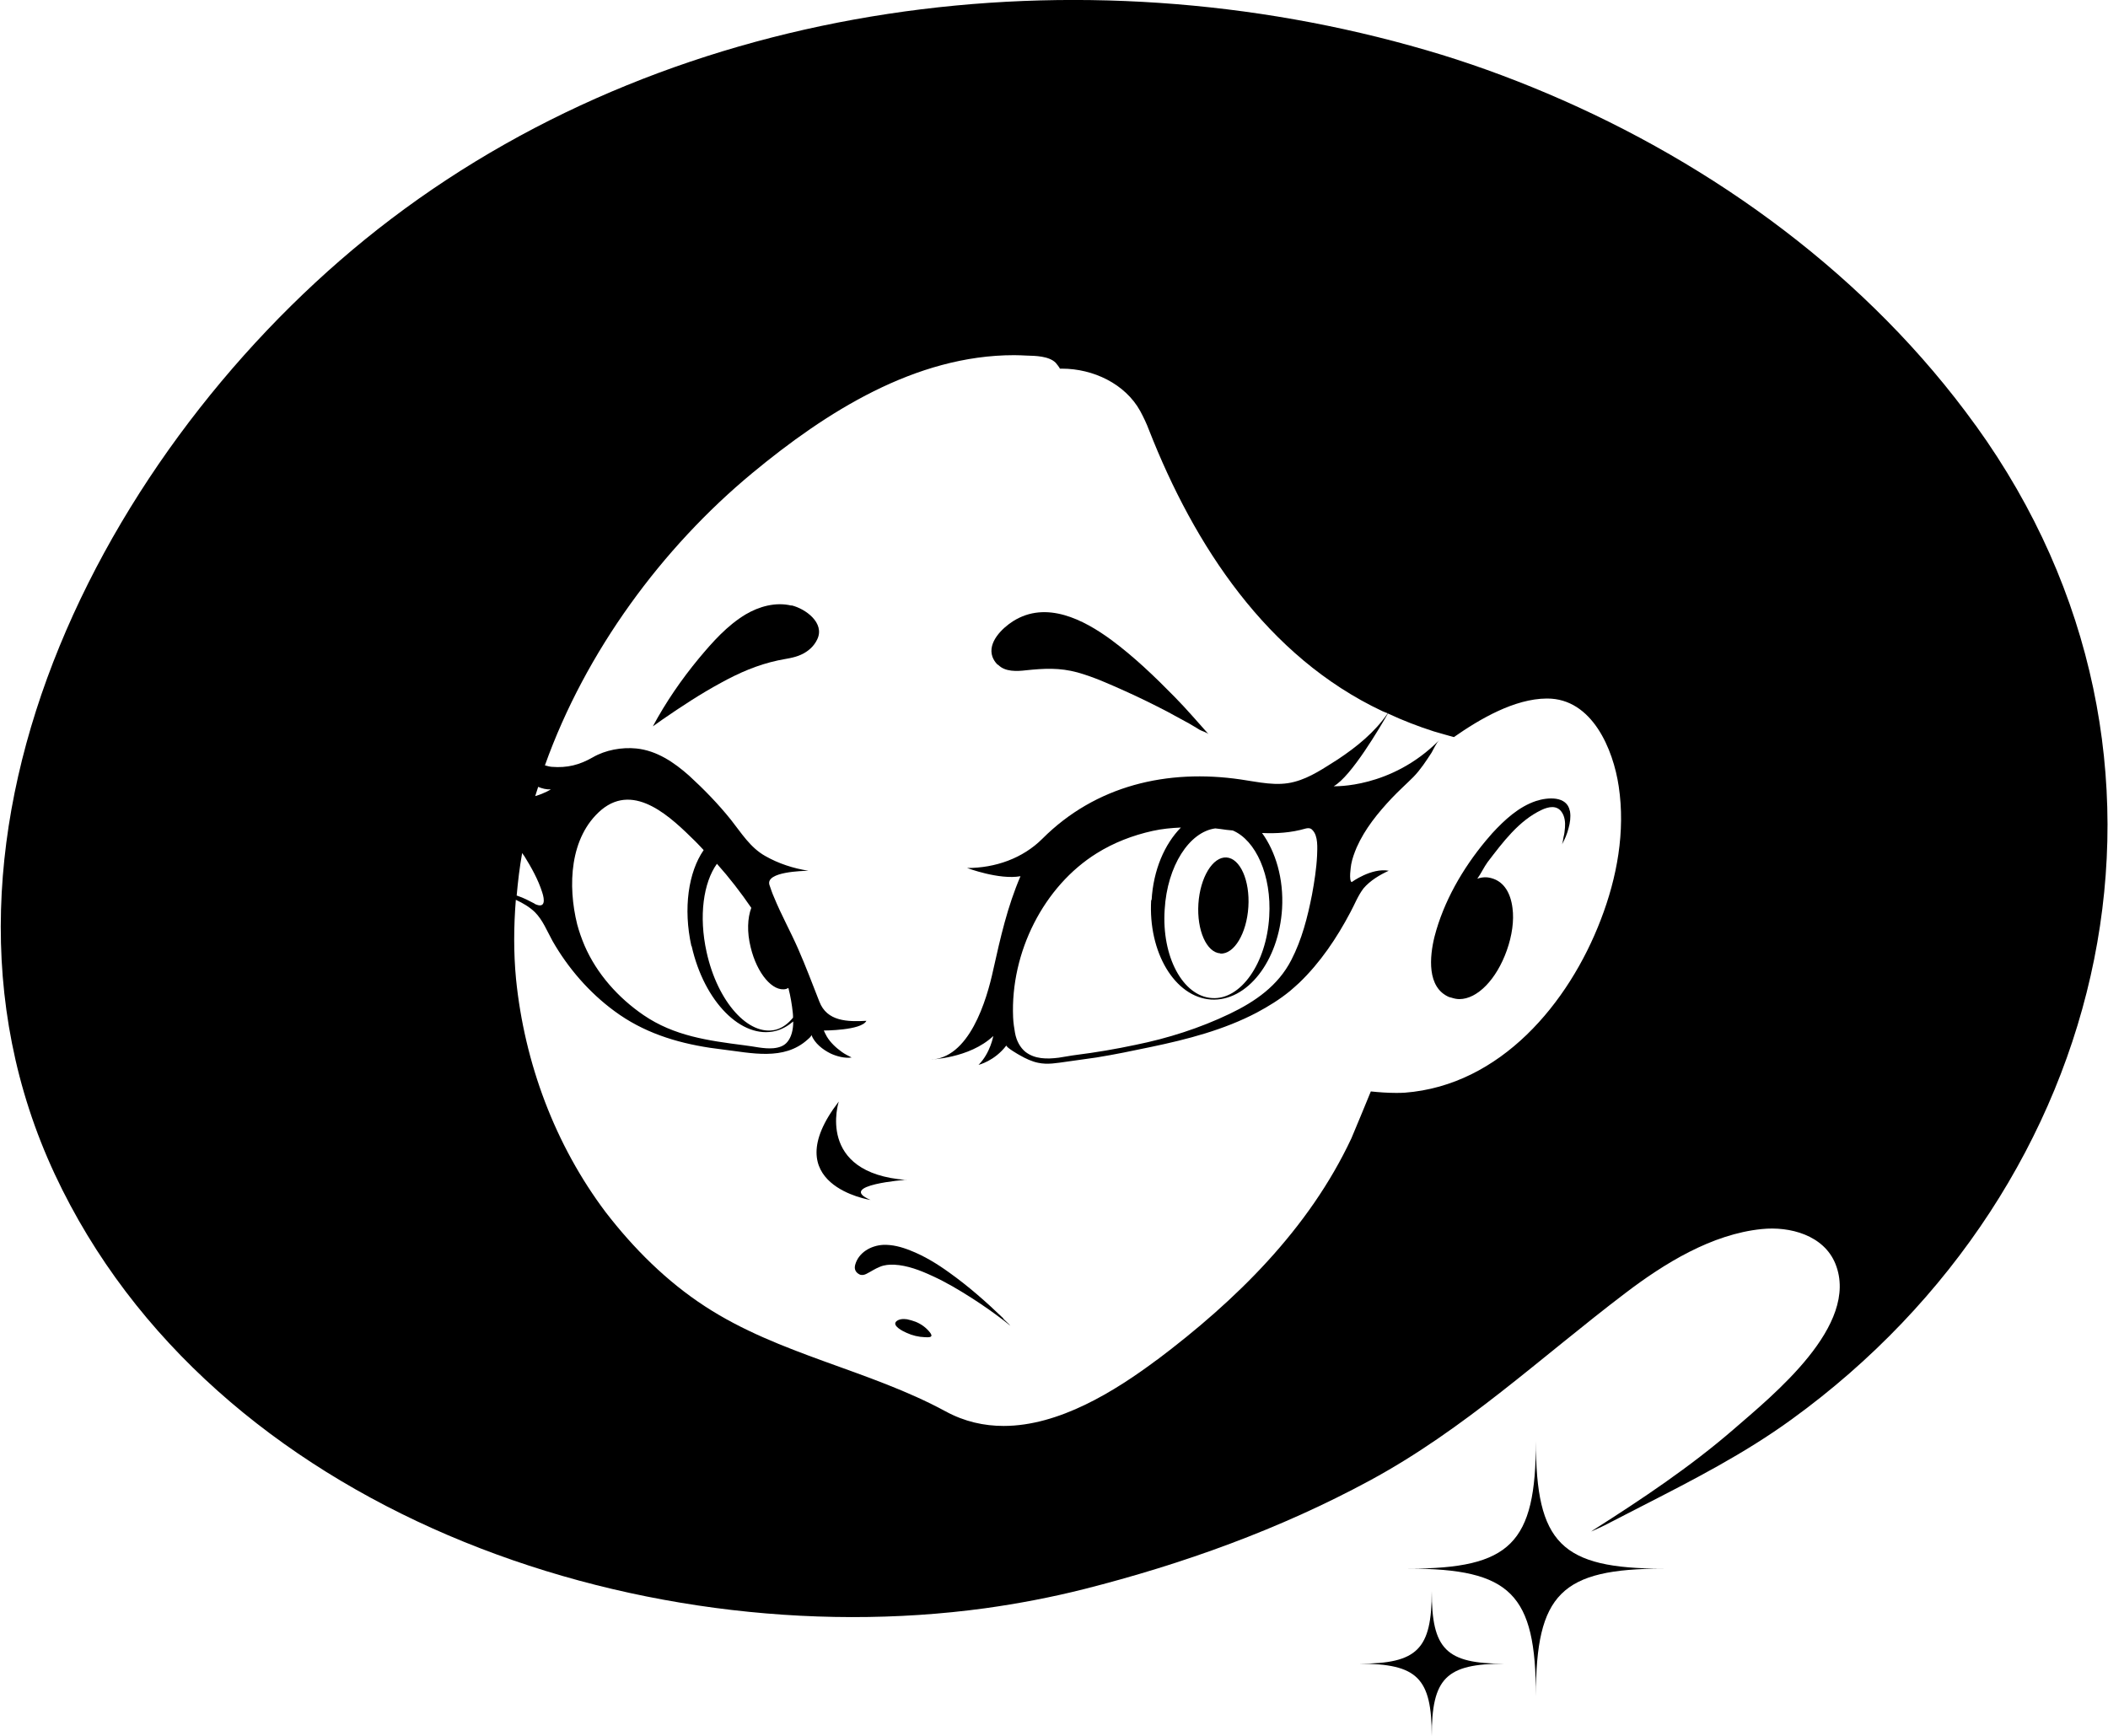 <?xml version="1.0" encoding="UTF-8"?>
<svg id="_π_ÃæÓ_1" data-name="∑π¿ÃæÓ_1" xmlns="http://www.w3.org/2000/svg" viewBox="0 0 100 82.37">
  <path d="m57.89,45.24c.65.04,1.25-.95,1.33-2.21.08-1.26-.39-2.31-1.04-2.35-.65-.04-1.25.95-1.33,2.2-.08,1.26.39,2.31,1.04,2.35Z"/>
  <path d="m47.6,62.55c-.81-.78-1.65-1.52-2.56-2.17-.58-.42-1.2-.8-1.87-1.06-.4-.16-.84-.28-1.28-.26-.57.03-1.16.36-1.32.94-.05.18-.01.35.2.46.1.05.22.03.32-.02.26-.13.38-.23.65-.34.21-.09.45-.11.68-.1.62.03,1.24.27,1.8.53.66.3,1.28.67,1.89,1.06.5.32,1,.67,1.47,1.03.12.09.23.18.35.28-.03-.03-.05-.06-.07-.08-.09-.09-.18-.17-.27-.26Z"/>
  <path d="m43.44,62.71c-.13-.05-.27-.09-.41-.12-.19-.03-.38-.01-.5.09-.25.21.33.49.47.55.28.13.58.2.88.21.07,0,.17.01.24-.01.12-.04.05-.14,0-.21-.18-.23-.41-.4-.68-.51Z"/>
  <path d="m43,55.98c-4.32-.32-3.21-3.72-3.21-3.72-3.06,3.97,1.51,4.67,1.51,4.67-1.66-.71,1.7-.96,1.7-.96Z"/>
  <path d="m47.35,31.54c.33.34.89.31,1.32.26.86-.09,1.59-.13,2.44.1.79.22,1.53.56,2.27.89.69.31,1.36.64,2.03.99.33.18.66.36.99.54.18.1.35.21.52.31.11.06.34.12.42.21-.53-.59-1.05-1.2-1.61-1.77-.94-.96-1.93-1.91-3.01-2.71-1.32-.97-3.09-1.88-4.66-.89-.52.33-1.22,1.01-.98,1.69.05.13.12.25.24.37Z"/>
  <path d="m37.54,28.73c-.74-.18-1.53.04-2.17.42-.88.53-1.57,1.31-2.22,2.09-.82.99-1.57,2.08-2.18,3.22.15-.11.3-.21.45-.32.9-.62,1.81-1.22,2.77-1.74.87-.48,1.74-.86,2.72-1.07.37-.08.74-.11,1.09-.27.33-.15.61-.39.77-.73.37-.78-.56-1.45-1.22-1.61Z"/>
  <path d="m68.78,47.31s.04.02.07.02c.12.04.25.07.38.07.85,0,1.76-.93,2.25-2.31.25-.7.35-1.42.27-2.01-.09-.72-.4-1.21-.91-1.39-.12-.04-.24-.07-.37-.07s-.26.02-.39.07c.18-.25.32-.56.49-.79.72-.94,1.48-1.97,2.57-2.48.32-.15.71-.23.94.1.15.21.18.49.16.74-.01.15-.03.31-.07.46-.02.1-.03.23-.07.34.13-.24.24-.49.31-.77.07-.25.11-.53.07-.78,0-.01,0-.03-.01-.04-.14-.72-1.05-.65-1.6-.47-.82.27-1.5.9-2.08,1.53-.1.12-.21.24-.31.36-1.09,1.31-2,2.88-2.43,4.55-.23.93-.38,2.42.71,2.87Z"/>
  <path d="m93.72,20.18c-5.07-7.04-12.38-12.38-20.33-15.75-1.89-.8-3.8-1.49-5.73-2.05C51.23-2.41,32.36-.09,18.55,10.39,5.48,20.3-5,39.43,2.6,55.71c7.46,15.96,27.6,22.85,44.13,20.59,1.58-.22,3.15-.52,4.7-.91,4.69-1.19,9.28-2.84,13.55-5.15,4.51-2.44,8.08-5.82,12.12-8.89,1.85-1.41,4.1-2.8,6.47-3.04,1.34-.14,2.95.29,3.5,1.65,1.17,2.92-2.98,6.24-4.83,7.85-2.07,1.79-4.35,3.31-6.66,4.78-.03.02-.06.04-.1.07.22-.1.45-.2.65-.3.56-.29,1.13-.58,1.69-.87,2.48-1.27,4.91-2.51,7.17-4.15,15.28-11.07,20.08-31.42,8.74-47.15ZM25.39,37.77c.04-.14.1-.3.14-.44.19.08.38.13.6.12,0,0-.27.18-.74.32Zm-.03,5.1c-.27-.14-.51-.27-.81-.37-.02-.01-.03-.01-.04-.01.06-.68.14-1.35.26-2.02.03.05.07.1.1.14.33.53.66,1.12.85,1.72.12.36.16.8-.36.55Zm29.54,21.63c-2.03,1.52-4.67,3.15-7.29,3.15-.92,0-1.85-.2-2.75-.69-3.65-1.98-7.9-2.69-11.41-4.98-1.83-1.19-3.39-2.75-4.71-4.46-2.42-3.21-3.86-7.1-4.26-11.07-.12-1.25-.11-2.51-.01-3.76.33.15.65.34.9.58.38.38.58.9.84,1.37.73,1.28,1.74,2.45,2.94,3.33,1.35,1,2.89,1.49,4.53,1.74.2.03.39.05.6.08,1.35.16,2.9.55,4.03-.47.03-.03.18-.14.18-.22.16.4.53.69.91.88.28.13.67.24,1,.19-.16-.08-.32-.16-.46-.26-.28-.2-.55-.45-.72-.74-.05-.09-.1-.19-.14-.28,0,0,1.79,0,2.02-.46-.9.05-1.87.03-2.23-.91-.33-.84-.65-1.69-1.01-2.51-.36-.82-.8-1.61-1.14-2.44-.09-.2-.15-.39-.22-.59-.19-.63,1.59-.66,1.85-.67-.71-.11-1.42-.34-2.05-.7-.71-.4-1.13-1.09-1.62-1.71-.6-.75-1.28-1.45-1.99-2.1-.71-.63-1.53-1.19-2.5-1.29-.69-.07-1.47.07-2.07.42-.63.36-1.21.51-1.95.45-.11-.01-.21-.04-.32-.07,1.93-5.41,5.57-10.33,9.83-13.86,3.5-2.9,7.74-5.6,12.43-5.6.2,0,.39.01.6.02.4.01,1.05.02,1.37.34.01.01.23.28.19.28h.11c1.47,0,2.99.71,3.71,2.01.16.3.3.59.42.91,2.14,5.46,5.59,10.75,11.07,13.33.08.03.16.07.25.1-.61.9-1.48,1.6-2.37,2.19-.64.4-1.29.86-2.05,1.06-.84.23-1.71.01-2.55-.11-3.48-.51-6.88.28-9.41,2.81-.93.93-2.23,1.39-3.57,1.39,0,0,1.51.57,2.53.39-.62,1.44-.95,2.91-1.29,4.43-.31,1.44-1.14,4.27-3.04,4.27,0,0,1.9-.04,3.04-1.12,0,0-.14.81-.7,1.37,0,0,.76-.18,1.32-.92,0,.1.59.44.65.47.26.15.56.29.85.35.46.1.9.01,1.35-.05.47-.07.95-.13,1.42-.2.87-.14,1.73-.32,2.59-.5,1.72-.36,3.46-.81,5.02-1.63.56-.3,1.08-.62,1.57-1.02.15-.13.3-.26.44-.39,1-.96,1.78-2.12,2.43-3.35.2-.37.36-.79.62-1.13.31-.37.78-.65,1.2-.84-.82-.15-1.76.54-1.76.54-.14-.08-.04-.72-.02-.85.05-.27.15-.54.26-.8.39-.88,1.01-1.64,1.66-2.33.33-.35.69-.67,1.03-1.01.34-.35.59-.74.86-1.15.11-.19.22-.45.36-.59-2.28,2.3-5,2.18-5,2.18.83-.46,2.21-2.82,2.57-3.45.71.33,1.43.61,2.18.85.09.03.95.27.95.27,1.23-.86,2.87-1.82,4.4-1.83h.03c2.13,0,3.13,2.41,3.39,4.17.32,2.14-.08,4.32-.85,6.32-1.52,3.97-4.76,7.86-9.3,8.21-.14.01-.28.01-.43.01-.39,0-.79-.03-1.18-.07,0,0-.85,2.07-.92,2.22-2.02,4.31-5.47,7.69-9.23,10.52Zm-19.29-19.56c.3,1.25,1.05,2.13,1.68,1.98.04-.01.08-.04.11-.05.1.39.17.8.21,1.19.01.08.01.14.01.22-.23.28-.49.48-.81.57-1.29.33-2.77-1.31-3.29-3.68-.38-1.71-.15-3.3.49-4.19.59.66,1.13,1.36,1.63,2.09-.18.48-.21,1.15-.03,1.87Zm-2.8-.06c.59,2.64,2.37,4.44,3.99,4.03.31-.08.58-.24.83-.45,0,.43-.1.75-.27.96-.15.19-.37.28-.67.31-.46.04-.93-.09-1.39-.14-1.71-.22-3.32-.44-4.77-1.43-1.2-.82-2.22-1.96-2.8-3.3-.14-.33-.26-.67-.35-1.01-.45-1.81-.37-4.14,1.15-5.43,1.6-1.33,3.34.4,4.45,1.49.13.13.26.27.4.42-.72,1.04-.98,2.76-.58,4.56Zm21.8-2.19c-.15,2.49,1.12,4.61,2.83,4.73,1.72.11,3.23-1.83,3.38-4.32.08-1.42-.31-2.7-.95-3.58.68.03,1.37-.01,2.06-.21.19-.05.28.01.33.07.28.28.23.86.22,1.21-.03.62-.13,1.25-.24,1.85-.21,1.07-.48,2.13-.98,3.1-.63,1.23-1.72,1.98-2.93,2.56-1.42.68-2.93,1.16-4.46,1.47-.94.2-1.88.36-2.83.48-.25.03-.54.09-.82.13-.56.07-1.13.07-1.58-.28-.24-.2-.42-.51-.49-.9-.04-.23-.08-.48-.09-.74-.13-3.09,1.46-6.22,3.97-7.78.8-.5,1.7-.85,2.65-1.06.45-.1.89-.14,1.34-.16-.77.78-1.31,2.01-1.39,3.45Zm3.03-3.39c.17.02.36.04.54.07.1.01.2.02.3.03,1.09.46,1.85,2.13,1.73,4.08-.13,2.23-1.36,3.97-2.72,3.87-1.38-.09-2.39-1.97-2.24-4.2.12-2.07,1.17-3.69,2.41-3.85Z"/>
  <path d="m72.86,68.37c0,4.86-1.2,6.05-6.05,6.05,4.86,0,6.05,1.2,6.05,6.05,0-4.86,1.2-6.05,6.05-6.05-4.86,0-6.05-1.2-6.05-6.05Z"/>
  <path d="m67.92,75.49c0,2.76-.68,3.44-3.44,3.44,2.76,0,3.44.68,3.44,3.44,0-2.76.68-3.44,3.44-3.44-2.76,0-3.44-.68-3.44-3.44Z"/>
</svg>